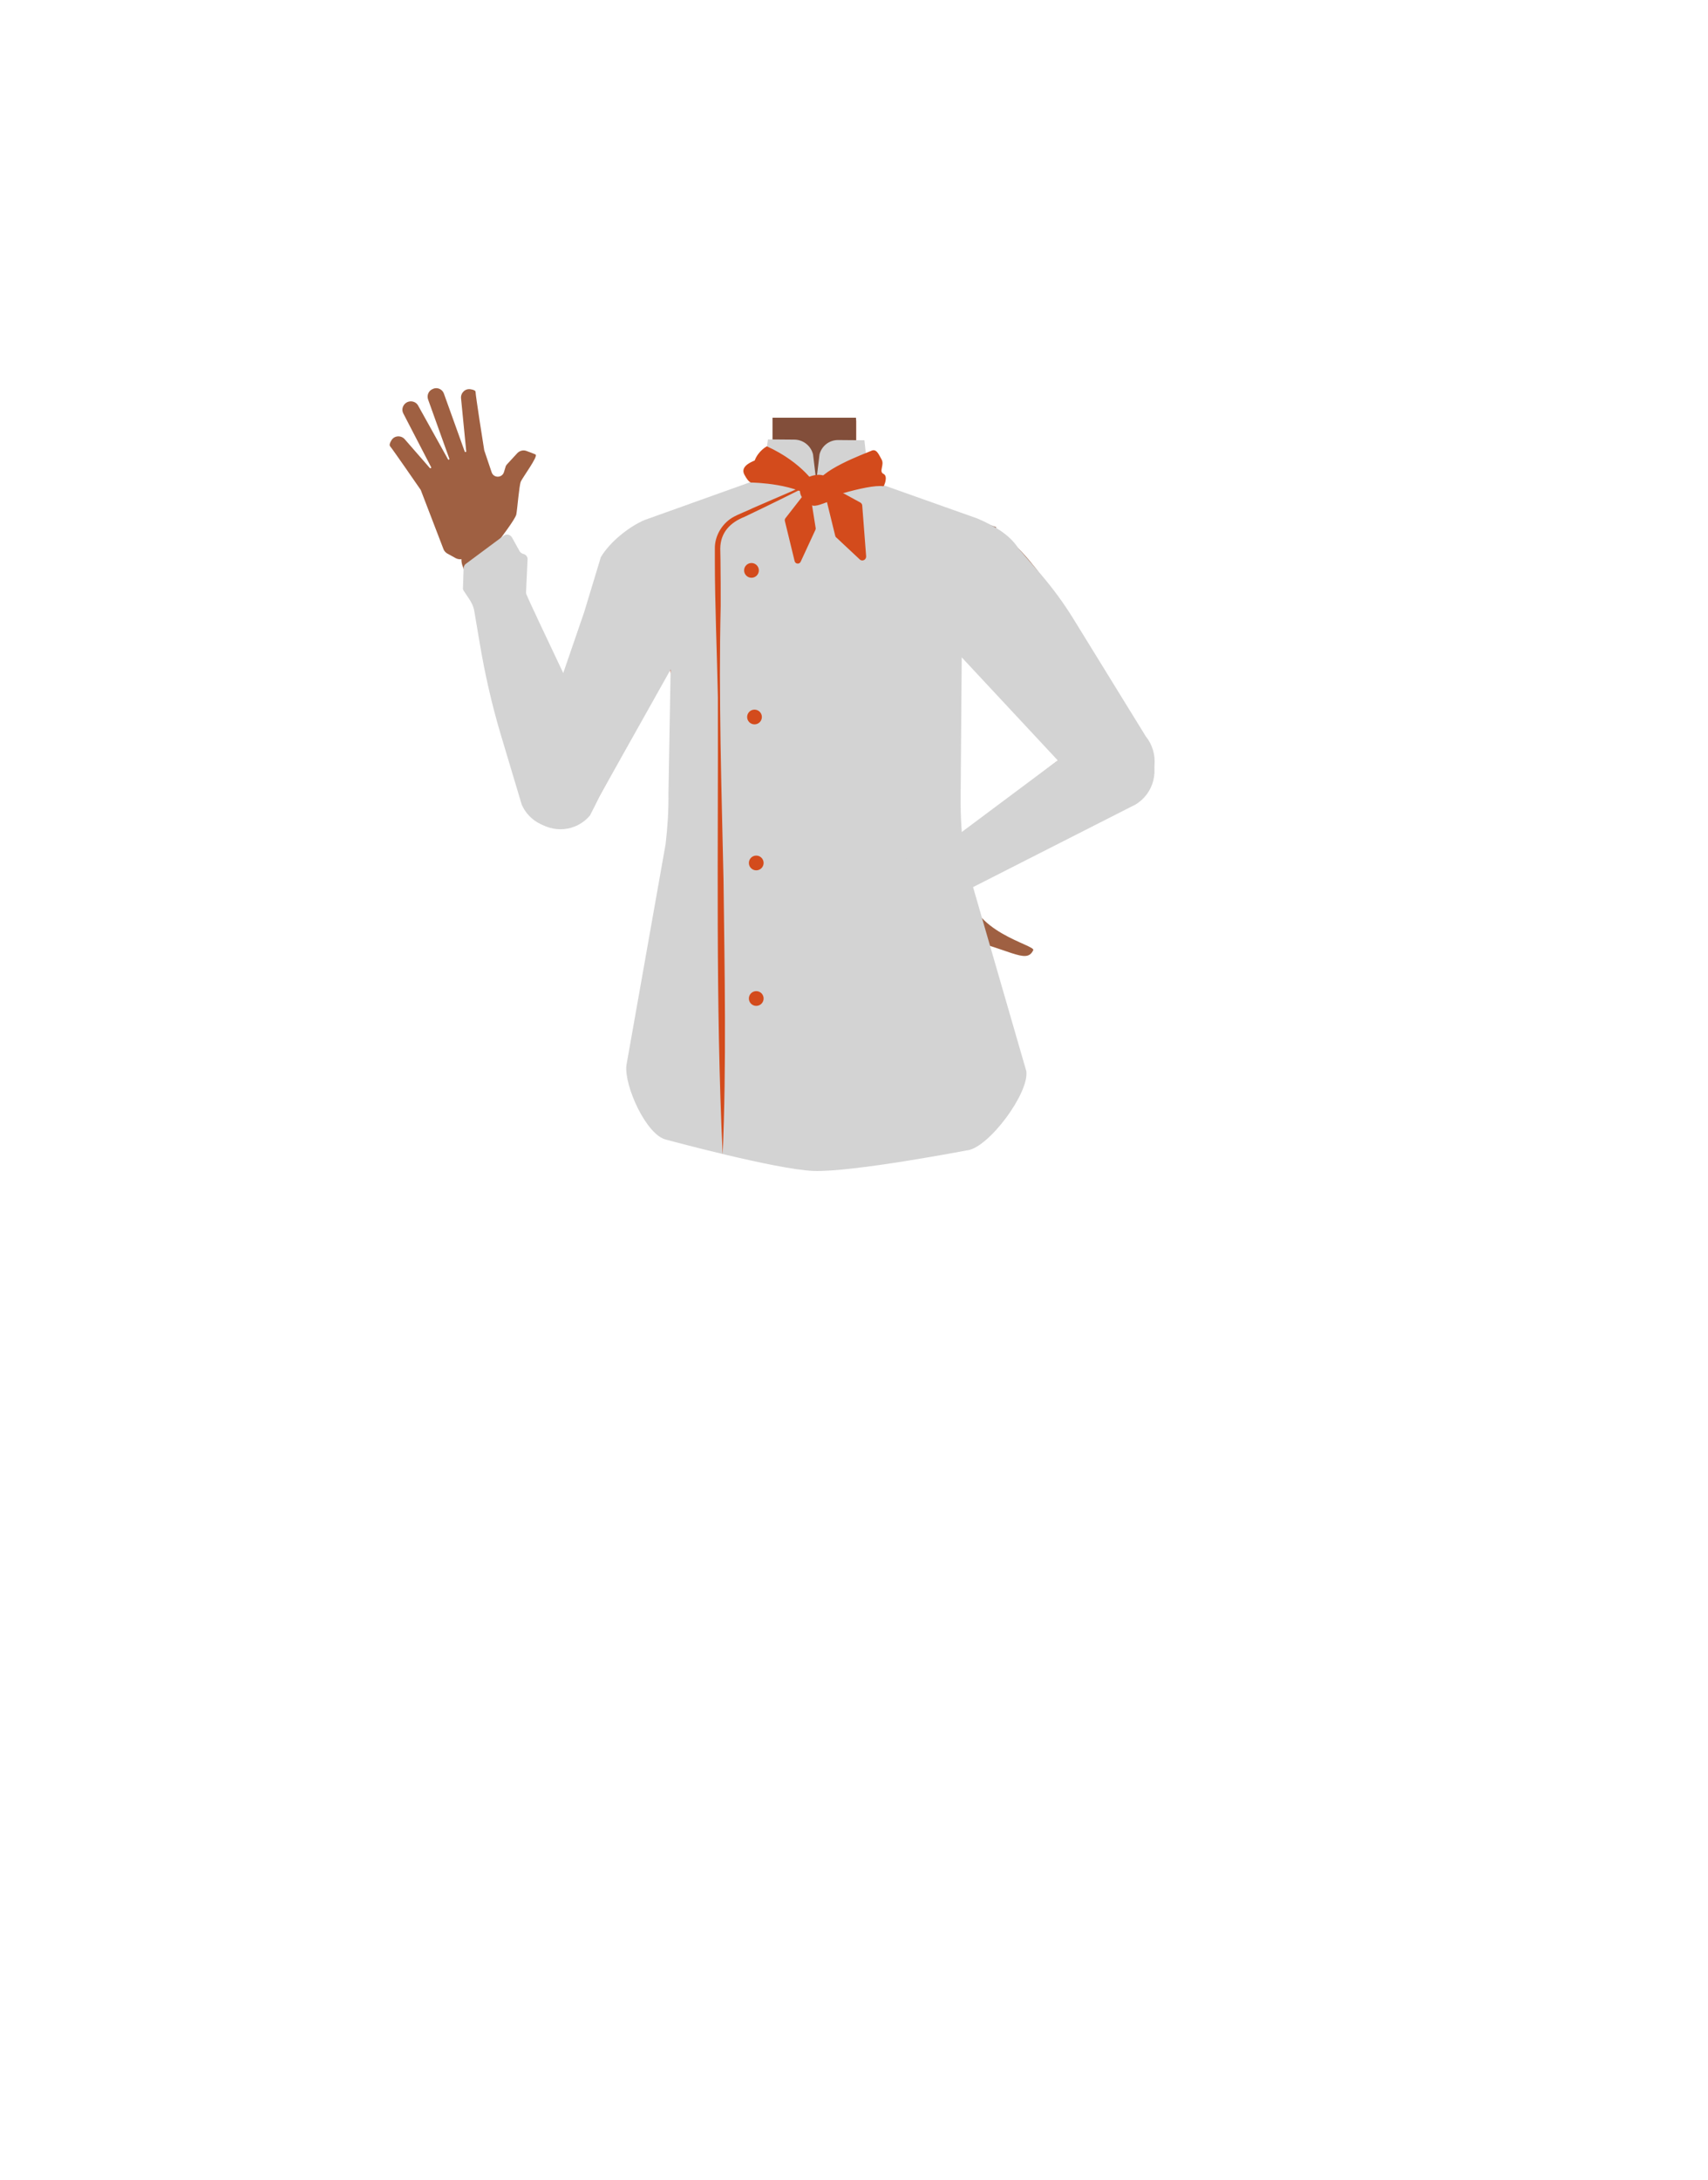 <?xml version="1.0" encoding="utf-8"?>
<!-- Generator: Adobe Illustrator 26.0.2, SVG Export Plug-In . SVG Version: 6.00 Build 0)  -->
<svg version="1.1" id="Calque_1" xmlns="http://www.w3.org/2000/svg" xmlns:xlink="http://www.w3.org/1999/xlink" x="0px" y="0px"
	 viewBox="0 0 788 1005.1" style="enable-background:new 0 0 788 1005.1;" xml:space="preserve">
<style type="text/css">
	.st0{fill:#E78367;}
	.st1{fill:#B85D40;}
	.st2{fill:none;}
	.st3{fill:#824E3A;}
	.st4{fill:#9F6042;}
	.st5{fill:#D3D3D3;}
	.st6{fill:#D34B1C;}
</style>
<g id="Calque_4">
	<path class="st0" d="M440.4,283.9l2.2,18.2l-21.1,75.3h-92.1l-22.5-75.6l2.6-18.7l-17-36.8l37.9-15.2l13.4-5.4
		c7.7-3.1,12.8-10.6,12.8-18.9V194H395v12.5c0,8.5,5.3,16.1,13.3,19.1l12.9,4.8l38.5,14.2L440.4,283.9z"/>
	<path class="st1" d="M421.2,230.5c-11.1,8.7-34,13.9-49.7,13.9c-11.1,0-29.6-7-41.1-13.3l13.4-5.4c7.7-3.1,12.8-10.6,12.8-18.9
		v-11.5l0.3-1.3l0.1-0.4h38v13c0,8.5,5.3,16.1,13.3,19.1L421.2,230.5z"/>
</g>
<path class="st2" d="M410.9,411.5c15.7,4.7,22.5,8.7,26.4,15.3c3.1,5.3,6.2,17.6,6.6,23.8c0.9,14.5-6.3,51.1-19.6,63.6
	c-13.6,12.7-81.3,14.3-95.5,2.2c-13.9-11.8-22.8-48.1-22.6-62.6c0.1-6.2,2.6-18.6,5.5-24.1c3.5-6.8,10.2-11.2,25.7-16.5
	c17.6-6.2,35.8-5.7,35.8-5.7S393,406.2,410.9,411.5z"/>
<path class="st2" d="M414.5,413.9c15.6,5,22.3,9.3,26,16c3,5.4,5.8,17.8,6,24c0.5,14.5-7.5,51-21.1,63.1
	c-13.9,12.4-81.6,12.4-95.5,0c-13.6-12.2-21.6-48.6-21.1-63.1c0.2-6.2,3-18.6,6-24c3.7-6.7,10.5-10.9,26-16
	c17.8-5.8,35.9-4.8,35.9-4.8S396.7,408.1,414.5,413.9z"/>
<path class="st3" d="M440.3,282.4l2.2,18.2L421.4,376h-92.1l-22.5-75.6l2.6-18.7l-17-36.8l51.2-20.6c7.7-3.1,12.8-10.6,12.8-18.9
	v-12.8h38.5v12.5c0,8.5,5.3,16.1,13.3,19.1l51.4,18.9L440.3,282.4z"/>
<path class="st4" d="M502.5,357.7l2.9,2.9c4.8,5,12.7,5.2,17.8,0.5l0,0c4.6-4.4,5.7-11.4,2.6-16.9l-2.8-5c0,0-52.4-112.8-77.1-95.3
	l0,0c-9,6.4-15,20.4-8.5,29.5L502.5,357.7z"/>
<path class="st4" d="M302.4,319.9L274,371.7l-2.3,3.5c-3.9,6.1-10.8,3.6-17.1,0.2l0,0c-5.8-3.1-9.7-5.3-7.9-11.6l1.6-5.6
	c0,0,14.5-40.5,17.7-54.5c3.9-17.1,9.6-69.6,39.4-58.1l0,0c10.9,4.2,20.4,16.6,15.8,27.3L302.4,319.9z"/>
<path class="st3" d="M356.5,192.8h38.4v10.6l0,0c-8.6,11-14.3,15.8-20.9,15.8c-4.9,0-12.6-9.7-17.6-13.6l0.1-1.9V192.8z"/>
<path class="st4" d="M525.1,344L525.1,344c2.8,4.7,3.1,10.4,1,15.5c-0.2,0.5-0.4,1-0.6,1.5c-4.9,6.6-17.7,15.9-24.3,19.7
	c-15.4,8.9-64.5,30.4-64.5,30.4l0,0c-3.6,0.9-7.3-1.8-8.3-6.1l-0.2-1c-1-4,0.6-8.2,3.7-10c0.6-0.3,1.1-0.6,1.4-0.9
	c6.6-4.5,47.5-37.3,56.3-43.5c5.2-3.6,16.6-8.5,22.5-9.7C515.4,339.1,522.7,340,525.1,344z"/>
<path class="st4" d="M263.2,379.5L263.2,379.5c5.7-1.1,10.3-5.3,11.8-10.9c0.2-0.5,0.4-1.1,0.5-1.7c0.2-9.2-4.9-27.3-8.3-35.9
	c-7.7-20-37.3-78.6-37.3-78.6l0,0c-2.7-3.8-7.8-4.9-11.8-2.5l-0.9,0.5c-3.7,2.2-5.3,6.8-3.7,10.8c0.3,0.7,0.5,1.4,0.7,1.9
	c2.9,9.1,17,69.2,20.6,81.5c2.1,7.2,9.2,20.7,13.7,26.8C250.9,374.9,258.3,380.5,263.2,379.5z"/>
<path class="st4" d="M427.6,394.1c2-1.5,5.8-2.4,9.9,1.4c0,0,9.5,7.7,9.5,13.5c0,20.6,30.8,26.7,29.7,29.1c-3.3,7-11-1.2-38.7-6.9
	c-2.6-0.5-9-9.2-9.7-11.8c-0.7-2.8-3.2-7-3.3-9.9c-0.1-1.6-0.3-3.2-0.6-4.7C423.9,400.8,424.9,396.1,427.6,394.1z"/>
<path class="st4" d="M226.8,252.8c0.7-0.2,1.3-0.7,1.7-1.3c2.2-2.9,9.3-12.2,9.7-14.3c0.5-2.5,1.3-13.4,2.1-15.2s8.1-11.7,6.8-12.4
	c-0.7-0.4-2.7-1.1-4.3-1.7c-1.4-0.5-3-0.1-4.1,1l-4.7,5.1c-0.4,0.4-0.7,0.9-0.8,1.4l-0.7,2.3c-0.9,2.8-4.8,2.8-5.7,0l-3.2-9.5
	c-0.1-0.2-0.1-0.4-0.2-0.6c-0.5-2.9-4-25.4-4-26.9c0-0.6-0.9-1-2.2-1.2c-2.5-0.5-4.7,1.6-4.5,4.1l2.4,24.5c0,0.4-0.5,0.5-0.7,0.1
	l-9.6-26.7c-0.7-2-2.9-3-4.8-2.3l-0.2,0.1c-2,0.7-3,2.9-2.3,4.9l9.8,27.3c0.1,0.4-0.4,0.7-0.6,0.3L192.9,187
	c-1.2-2.2-4.3-2.6-6.1-0.8l-0.1,0.1c-1.1,1.2-1.4,2.9-0.6,4.4l12.8,24.7c0.2,0.4-0.3,0.7-0.6,0.4l-11.6-13.3
	c-1.7-1.9-4.8-1.7-6.1,0.5c-0.7,1.1-1.1,2.2-0.6,2.8c1.2,1.4,12.1,17.2,13.9,19.8c0.2,0.2,0.3,0.5,0.4,0.8l10.3,26.8
	c0.3,0.8,0.9,1.5,1.7,2l4,2.2c1,0.5,2.1,0.6,3.1,0.3L226.8,252.8z"/>
<path class="st5" d="M230.7,337.6c-3.9-13.3-7-26.9-9.3-40.6l-2.7-15.9c-0.4-1.7-1.2-3.3-2.1-4.7l-2.6-3.9c-0.3-0.4-0.5-1-0.4-1.5
	l0.3-9.1c0.1-0.8,0.4-1.5,1-1.9l17.5-13c1.3-1,3-0.5,3.8,0.8l3.5,6.3c0.3,0.6,1,1.1,1.7,1.3l0,0c1.3,0.3,2.1,1.4,2,2.6l-0.7,15
	c0,0.3,0,0.7,0.2,1.1c2.5,6.3,31.6,66.4,32.1,69.1c0.5,2.8-0.1,17.6-0.1,17.6l0.1,1.8c0.6,8.7-5.1,16.5-13.5,18.6l0,0
	c-8.5,2.1-17.3-2.2-20.8-10.2L230.7,337.6z"/>
<path class="st5" d="M528.6,339.5l-33.9-55c-4.2-6.7-8.9-13.1-14-19.1l-10.9-12.6c-4.1-6.5-11.7-10.6-18.8-13.7l-50.2-17.8l-2-18.3
	l-12.2-0.1c-4,0-7.5,2.7-8.5,6.6l-1.5,12.4l-1.5-12.4c-1-4-4.6-6.8-8.7-6.8l-12.1-0.1l-2.5,17.7l-54.5,19.5
	c-7.4,3.2-16,10.2-20.1,17.1l-7.7,25.4l-24.5,71.2c-6.2,7.5-5.1,18.6,2.3,24.8c7.5,6.2,18.6,5.2,24.9-2.3c0.1-0.1,4.7-9.3,4.7-9.4
	l32.5-57.9l-1,56.8c0.1,7.9-0.4,15.8-1.3,23.6L289,491.2c-1.1,9.4,9.2,32.3,18.4,34.3c0,0,50.5,13.7,67.8,14.4
	c17.9,0.7,71-9.5,71-9.5c0.1,0,0.2,0,0.2,0c10-1.5,28.5-26.5,27.1-36.5l-28.4-98.1c-1.4-9.4-2-18.9-1.9-28.3
	c0.2-22.1,0.5-62.2,0.5-64.4c0-1.5,0,0,0,0l56.7,60.8c6.9,7.4,18.6,8,26.1,1.2C533.9,358.4,534.8,347.2,528.6,339.5z"/>
<path class="st5" d="M415.6,423.6l-6.4-12.9c-1-2.1-0.5-4.4,1.1-6l2.5-2.3c0.7-0.7,1.3-1.7,1.5-2.7l0,0c0.4-2,2-3.6,4-4l10.9-1.9
	c0.8-0.1,1.5-0.4,2.1-0.9l67-50c0.3-0.2,0.5-0.4,0.8-0.5l7.5-3.5c8.5-4,18.7-1,23.5,7.2l0,0c5.1,8.7,2.3,19.8-6.3,24.9
	c-0.4,0.2-0.6,0.4-1,0.5L443.1,412c-0.7,0.3-1.4,0.9-1.8,1.5c-2.3,3.2-9.4,12.9-9.9,12.5c-0.4-0.4-3-0.8-4.6-1.1
	c-0.8-0.1-1.7,0-2.4,0.3l-2.3,0.8C419.5,427,416.7,425.9,415.6,423.6z"/>
<g>
	<path class="st6" d="M376.6,222c-10.4,5.3-22.6,11.3-33.1,16.3c-6.6,2.6-11.1,7.2-11.2,14.6l0.1,5.3c0.1,7,0.1,14.1,0.1,21.1
		c-1,42.2,0.4,84.4,1.3,126.5c0.5,42,1.4,85.1-0.4,126.5c-3.3-70.2-2-140.5-2.2-210.8c-0.4-20.3-1.4-43-1.4-63.2V253
		c-0.1-5.7,3.1-11.3,8-14.3c2.7-1.6,6.9-3.1,9.7-4.5c4.8-2.1,14.5-6.3,19.4-8.4c3.2-1.4,6.5-2.8,9.7-4.1
		C376.5,221.8,376.6,222,376.6,222L376.6,222z"/>
</g>
<circle class="st6" cx="346.7" cy="263" r="3.4"/>
<circle class="st6" cx="348.1" cy="330.6" r="3.4"/>
<circle class="st6" cx="348.9" cy="460.4" r="3.4"/>
<circle class="st6" cx="348.9" cy="397.9" r="3.4"/>
<path class="st6" d="M353.8,205.8c0,0-3.9,2-5.6,6.5c-0.3,0.3-7,2.3-4.8,6.5s3.4,3.7,3.4,3.7s22,0.3,29.9,8.7c0.2,0,23.3-8.1,30.9-7
	c0.2,0.1,2.3-4.6,0-5.7s0.6-4.2-0.9-6.7c-1.4-2.5-2.4-5.1-4.8-3.9c-2.4,1.1-25.3,9.3-25.3,16.3C376.8,224.2,370.5,213.4,353.8,205.8
	z"/>
<path class="st6" d="M371.4,220.8c0,0,6.7-4.2,11.2,0c0.8,5.9,2.2,9.8,0,10.4c-2.2,0.6-6.5,2.8-8.2,1.7
	C372.9,231.8,365.3,228.6,371.4,220.8z"/>
<path class="st6" d="M371.2,227.6l-8.8,11.3c-0.3,0.4-0.4,0.8-0.3,1.3l4.5,18.5c0.3,1.4,2.2,1.6,2.8,0.3l6.8-14.7
	c0.1-0.3,0.2-0.6,0.1-0.9l-2.4-15.1C373.7,227,372,226.6,371.2,227.6z"/>
<path class="st6" d="M382.6,223.9l14.3,7.8c0.5,0.3,0.9,0.8,0.9,1.4l1.8,23.4c0.1,1.6-1.8,2.6-3,1.4l-10.8-10.1
	c-0.3-0.2-0.4-0.5-0.5-0.9l-5.2-21.2C379.7,224.4,381.3,223.1,382.6,223.9z"/>
</svg>
